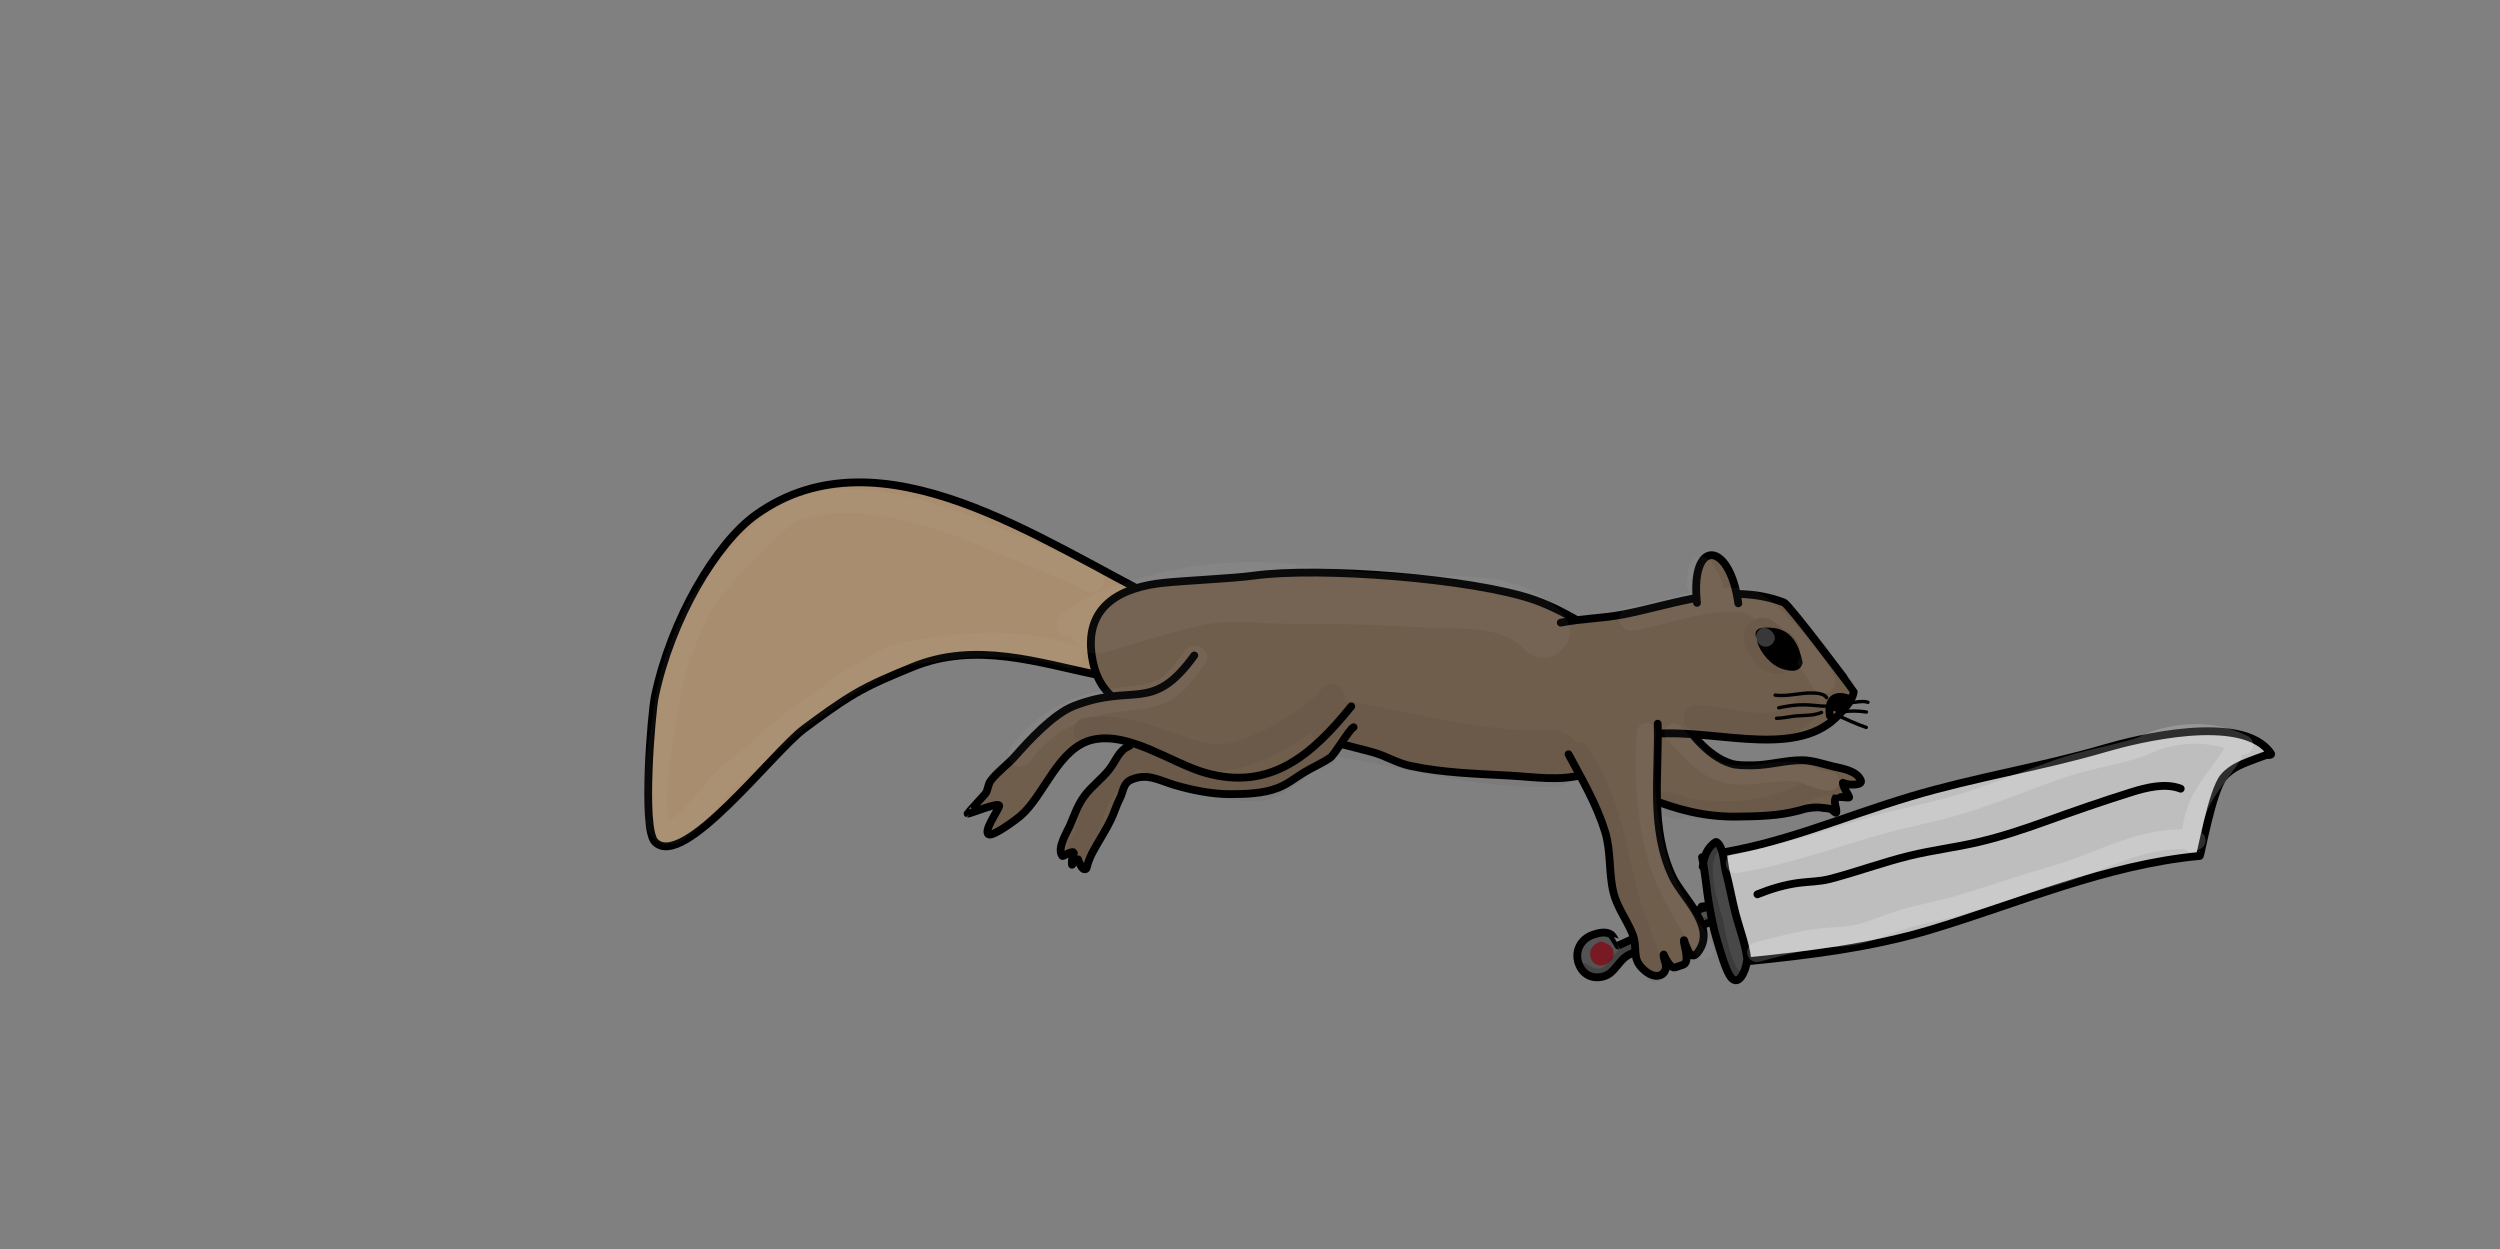 <?xml version="1.0" encoding="UTF-8" standalone="no"?>
<!DOCTYPE svg PUBLIC "-//W3C//DTD SVG 1.1//EN" "http://www.w3.org/Graphics/SVG/1.1/DTD/svg11.dtd">
<svg width="100%" height="100%" viewBox="0 0 2133 1066" version="1.1" xmlns="http://www.w3.org/2000/svg" xmlns:xlink="http://www.w3.org/1999/xlink" xml:space="preserve" xmlns:serif="http://www.serif.com/" style="fill-rule:evenodd;clip-rule:evenodd;stroke-linecap:round;stroke-linejoin:round;stroke-miterlimit:1.5;">
    <rect x="0" y="0" width="2133" height="1066" fill="#808080" stroke="none"/>
    <g id="sword-attacking">
        <g>
            <g>
                <path d="M1491.24,820.144C1543.43,814.955 1596.92,808.322 1646.82,793.345C1722.91,770.512 1796.94,737.713 1876.82,730.281C1877.71,730.199 1887.34,674.688 1897.3,662.987C1904.65,654.357 1915.19,651.063 1924.55,647.438C1927.33,646.364 1930.12,645.349 1932.93,644.365C1934.46,643.827 1938.88,644.754 1937.53,642.789C1913.41,607.552 1820.98,631.042 1796.64,638.191C1741.69,654.34 1684.65,663.214 1629.91,679.631C1572.01,696.997 1518.53,720.873 1458.48,729.058" style="fill:#bebebe;stroke:#000;stroke-width:6.67px;"/>
                <path d="M1860.57,672.907C1847.57,667.8 1831.3,671.889 1818.52,675.883C1793.87,683.584 1769.2,692.175 1744.9,700.928C1726.23,707.653 1707.35,713.904 1688.02,718.439C1668.59,722.994 1648.65,725.367 1629.22,730.117C1606.31,735.72 1583.84,744.084 1560.95,750.02C1552.53,752.203 1543.34,752.139 1534.76,753.262C1522.65,754.846 1510.72,758.447 1499.43,763.019" style="fill:none;stroke:#000;stroke-width:6.67px;"/>
                <path d="M1456.48,773.896C1430.17,780.922 1405.66,795.78 1380.74,806.709C1380.67,806.742 1376.37,798.715 1374.81,797.524C1370.53,794.275 1363.86,795.912 1359.24,797.481C1348.08,801.271 1342.68,812.665 1347.5,823.603C1351.5,832.665 1360.31,835.899 1369.55,832.611C1378.26,829.508 1381.29,818.548 1390.3,814.383C1407.79,806.299 1426.05,799.403 1443.85,791.926C1449.28,789.648 1460.29,787.949 1464.28,783.332C1471.46,775.033 1458.19,772.18 1451.84,773.46" style="fill:#535353;stroke:#000;stroke-width:6.67px;"/>
                <path d="M1452.16,731.355C1455.1,745.306 1455.95,759.736 1458.57,773.795C1460.28,782.997 1461.85,792.235 1464.65,801.185C1466.91,808.409 1472.69,830.473 1477.96,835.084C1485.51,841.702 1491.28,822.08 1490.64,817.251C1488.96,804.573 1484.19,792.532 1480.95,780.222C1477.78,768.156 1475.75,755.964 1472.51,743.895C1470.88,737.84 1470.66,721.995 1464.47,718.406C1463.53,717.86 1459.99,721.588 1459.47,722.156C1455.1,726.967 1453.52,733.216 1452.72,739.501" style="fill:#484848;stroke:#000;stroke-width:6.67px;"/>
                <path d="M1366.21,808.453C1364.4,809.339 1362.22,810.585 1361.84,812.747C1361.24,816.21 1363.64,820.103 1367.46,818.282C1369,817.547 1370.95,816.526 1371.48,814.733C1372.75,810.329 1367.47,808.14 1364.19,809.988" style="fill:none;stroke:#771a23;stroke-width:10.16px;"/>
            </g>
            <g opacity="0.18">
                <path d="M1873.35,716.924C1830.06,711.2 1792.11,736.006 1752.06,747.257C1724.17,755.094 1697.04,764.909 1669.26,772.923C1653.85,777.367 1637.99,779.976 1622.68,784.679C1610.97,788.279 1599.67,793.466 1587.79,796.508C1575.35,799.696 1562.1,799.327 1549.41,801.074C1532.55,803.395 1515.53,808.064 1499.05,812.391" style="fill:none;stroke:#fff;stroke-width:16.79px;"/>
                <path d="M1914.04,635.519C1890.56,623.973 1865.08,623.951 1841.52,631.022C1834.81,633.035 1828.76,636.82 1822.01,638.771C1799.73,645.208 1777.34,648.811 1755.35,656.521C1728.77,665.837 1702.49,676.868 1675.62,685.211C1649.49,693.328 1622.27,697.918 1595.99,705.709C1557.94,716.994 1520.12,730.249 1480.8,736.633" style="fill:none;stroke:#fff;stroke-width:16.79px;"/>
                <path d="M1904.32,644.104C1888.9,667.896 1868.82,685.04 1870.03,718.67" style="fill:none;stroke:#fff;stroke-width:16.79px;"/>
                <path d="M1462.99,724.167C1461.76,726.736 1460.04,728.98 1459.33,731.843C1454.42,751.609 1464.47,773.987 1468.41,793.24C1470.91,805.496 1473.76,821.57 1481.9,831.356" style="fill:none;stroke:#000;stroke-width:6.67px;"/>
                <path d="M1458.66,785.033C1442.96,787.825 1429.76,794.31 1415.11,800.153C1405.79,803.874 1395.48,806.045 1386.62,810.922C1376.06,816.733 1372.46,834.808 1357.59,828.55C1355.53,827.683 1353.43,826.624 1351.66,825.256" style="fill:none;stroke:#000;stroke-width:6.67px;"/>
            </g>
        </g>
        <g>
            <path d="M1429.62,607.085C1441.24,624.127 1456.18,644.858 1476.78,651.464C1482.2,653.204 1489.7,653 1495.4,652.971C1509.4,652.9 1523.32,648.554 1537.47,648.621C1546.58,648.664 1555.51,651.933 1564.29,653.994C1571.72,655.739 1583.89,657.456 1587.59,665.606C1589.65,670.124 1579.24,669.489 1577.57,669.265C1576.39,669.106 1575.22,668.889 1574.07,668.562C1573.49,668.395 1572.24,667.47 1572.32,668.07C1572.91,672.457 1576.02,676.06 1577.71,680.021C1578.08,680.878 1575.87,680.313 1574.94,680.383C1574.18,680.439 1566.74,679.671 1566.71,679.716C1563.68,684.549 1567.27,688.54 1566.72,693.15C1566.55,694.527 1564.3,691.782 1563.17,690.983C1560.48,689.088 1555.75,689.735 1552.57,688.932C1551.89,688.76 1546.61,689.01 1545.88,689.099C1540.01,689.814 1539.44,690.317 1534.51,691.633C1517.17,696.258 1499.94,696.453 1482.12,696.726C1454.98,697.14 1430.77,690.88 1405.71,680.699C1395.6,676.587 1384.72,672.923 1376.14,665.941C1357.09,650.44 1345.07,630.339 1334.61,608.654" style="fill:#6f5e4c;stroke:#000;stroke-width:6.67px;"/>
            <path d="M990.583,512.542C889.276,462.48 751.534,363.441 645.181,439.019C611.28,463.11 572.492,528.176 558.656,594.656C555.957,607.626 547.45,706.647 558.721,718.228C582.834,743.003 659.181,641.741 686.185,621.722C701.041,610.707 713.605,601.363 728.701,592.339C744.31,583.007 762.14,575.871 778.212,569.23C832.58,546.764 886.24,565.627 938.055,576.16" style="fill:#a88d6e;stroke:#000;stroke-width:6.67px;"/>
            <path d="M1393.87,556.062C1364.77,542.629 1339.74,522.56 1309.15,511.824C1257.39,493.663 1125.72,483.378 1069.9,491.109C1051.76,493.621 1009.64,495.381 991.534,497.412C962.154,500.707 921.634,513.763 932.55,565.065C941.74,608.254 983.805,610.883 1014.22,612.028C1068.32,614.063 1118.39,628.053 1170.35,641.542C1181.57,644.456 1191.41,650.864 1202.83,653.344C1231.04,659.466 1260.03,660.162 1288.71,661.767C1308.67,662.884 1330.85,666.469 1350.44,660.978C1363.3,657.374 1373.85,649.375 1385.52,643.202C1416.66,626.724 1432.51,620.522 1416.09,579.514C1411.73,568.649 1402.16,554.234 1390.6,550.096" style="fill:#6f5e4c;stroke:#000;stroke-width:6.67px;"/>
            <path d="M1331.63,531.247C1349.35,527.663 1367.68,527.63 1385.12,524.201C1430.47,515.284 1475.86,496.391 1522.04,514.056C1526.61,515.804 1581.55,589.239 1581.56,589.477C1581.76,598.252 1566.64,612.905 1559.88,617.704C1517.37,647.922 1442.71,615.179 1392.62,629.489" style="fill:#6f5e4c;stroke:#000;stroke-width:6.67px;"/>
            <path d="M1483.13,514.763C1475.57,460.548 1441.95,459.542 1447.86,514.354" style="fill:#6f5e4c;stroke:#000;stroke-width:6.67px;"/>
            <path d="M1154.88,620.473C1150.43,623.069 1139.12,643.575 1134.85,646.495C1127.71,651.377 1119.75,654.659 1112.4,659.172C1104.89,663.784 1098.73,668.939 1090.36,672.212C1077.73,677.152 1062.32,677.586 1048.82,677.559C1033.81,677.53 1016.06,673.982 1001.65,669.628C988.58,665.678 978.875,659.385 965.302,665.167C957.967,668.292 958.61,675.314 955.456,681.28C952.356,687.143 950.664,693.521 947.757,699.464C943.371,708.43 937.894,716.794 933.091,725.542C931.041,729.276 929.263,733.107 927.995,737.174C927.765,737.912 927.224,741.092 926.495,741.43C922.792,743.145 920.681,734.904 919.809,733.198C919.676,732.939 916.023,736.204 915.713,736.524C915.338,736.911 914.684,738.226 914.598,737.694C914.248,735.52 914.675,732.961 915.265,730.847C915.346,730.556 916.491,727.41 916.269,727.303C913.137,725.792 907.123,731.256 906.339,730.226C901.498,723.868 910.313,710.221 912.949,704.105C916.632,695.559 919.557,686.698 925.196,679.144C931.332,670.923 939.796,664.783 946.235,656.749C952.07,649.469 954.281,640.189 963.601,636.438" style="fill:#6f5e4c;stroke:#000;stroke-width:6.67px;"/>
            <path d="M1152.9,602.645C1119.73,643.741 1084.07,675.076 1028.59,659.441C1000.02,651.391 963.839,624.263 932.781,631.002C902.927,637.48 891.301,678.479 870.567,696.216C868.019,698.395 847.233,714.214 843.41,711.849C838.809,709.003 852.22,690.46 852.52,687.645C852.947,683.639 827.392,694.606 825.568,694.172C825.309,694.11 839.014,679.131 840.436,677.543C843.117,674.547 842.559,669.629 845.407,665.916C851.293,658.245 859.604,652.51 866.011,645.255C878.328,631.305 898.749,609.179 916.31,602.309C967.642,582.231 982.814,609.201 1018.95,559.25" style="fill:#6f5e4c;stroke:#000;stroke-width:6.67px;"/>
            <path d="M1534.6,565.318C1531.87,551.963 1526.21,539.516 1510.68,538.927C1508.22,538.833 1503.81,538.413 1501.63,539.733C1500.7,540.294 1501.26,542.345 1501.68,543.342C1502.52,545.345 1501.7,544.014 1502.25,546.111C1504.62,555.093 1513.94,565.997 1523.47,568.049C1526.7,568.745 1532.08,570.297 1533.96,566.763" style="stroke:#000;stroke-width:6.67px;"/>
            <path d="M1558.37,595.212C1556.43,591.593 1549.52,591.333 1546.05,591.256C1535.39,591.02 1525.23,594.482 1514.59,593.088" style="fill:none;stroke:#000;stroke-width:2.92px;"/>
            <path d="M1558.05,602.562C1552.15,602.46 1546.35,601.474 1540.46,601.359C1532.53,601.204 1525.25,602.22 1517.56,603.908" style="fill:none;stroke:#000;stroke-width:2.92px;"/>
            <path d="M1554.1,607.845C1547.42,610.676 1539.72,610.261 1532.63,610.822C1527.04,611.266 1521.33,612.837 1515.73,612.849" style="fill:none;stroke:#000;stroke-width:2.92px;"/>
            <path d="M1578.38,599.626C1582.74,599.3 1589.33,597.695 1593.71,599.19" style="fill:none;stroke:#000;stroke-width:2.92px;"/>
            <path d="M1572.1,607.272C1578.6,606.344 1585.95,606.466 1592.44,607.484" style="fill:none;stroke:#000;stroke-width:2.92px;"/>
            <path d="M1566.59,609.891C1575.05,613.462 1583.54,617.775 1592.26,620.618" style="fill:none;stroke:#000;stroke-width:2.92px;"/>
            <path d="M1578.59,596.822C1564.63,590.657 1559.32,597.9 1561.3,610.799" style="fill:#6f5e4c;stroke:#000;stroke-width:6.67px;"/>
            <path d="M1574.49,597.581C1571.69,599.19 1569.52,601.327 1567.41,603.764C1566.18,605.186 1564.09,607.593 1564.09,607.588C1563.19,606.219 1566.43,600.588 1566.91,599.029" style="fill:none;stroke:#000;stroke-width:6.72px;"/>
            <path d="M1414.34,617.456C1415.54,661.673 1407.48,706.525 1426.96,747.919C1434.97,764.937 1461.79,787.945 1451.13,808.513C1446.73,817.003 1442.96,816.723 1440.57,811.804C1439.53,809.661 1438.63,807.418 1437.78,805.184C1437.41,804.233 1436.8,801.309 1436.69,802.329C1436.3,806.181 1442.77,821.362 1435.51,823.319C1429.2,825.019 1427.97,827.419 1424.22,822.626C1422.34,820.228 1420.79,817.494 1419.55,814.67C1419.5,814.554 1419.42,814.192 1419.4,814.319C1419.07,816.829 1421.02,820.903 1421.31,823.537C1422.24,832.105 1412.34,837.566 1401.08,826.07C1391.83,816.627 1397.73,808.465 1392.62,796.223C1387.68,784.388 1379.55,773.837 1376.53,761.153C1372.52,744.253 1374.58,726.214 1369.47,709.615C1362.29,686.255 1349.66,664.813 1338.27,643.537" style="fill:#6f5e4c;stroke:#000;stroke-width:6.67px;"/>
        </g>
        <g opacity="0.04">
            <path d="M1324.54,535.125C1312.92,530.27 1301.92,523.183 1289.97,519.263C1246.51,505.004 1200.99,502.869 1155.95,497.867C1103.69,492.063 1082.77,486.306 1029.13,491.942C999.487,495.057 935.311,510.819 912.09,532.659" style="fill:none;stroke:#fff;stroke-width:20.42px;"/>
            <path d="M931.805,495.314C900.936,479.714 872.84,470.212 834.881,454.193C788.57,434.65 724.28,417.121 676.791,435.059C659.406,441.626 603.512,502.83 595.525,520.07C571.881,571.102 571.403,582.019 563.823,633.446C562.357,643.396 552.441,703.104 566.908,709.63C581.855,716.373 610.59,671.214 620.814,663.276C645.066,644.447 673.174,616.645 699.004,600.227C717.153,588.691 706.94,592.04 738.952,573.663C752.577,565.842 760.335,560.134 775.773,557.506C818.659,550.205 862.571,544.122 913.56,560.169" style="fill:none;stroke:#fff;stroke-width:20.42px;"/>
            <path d="M1019.51,561.186C1010.79,571.068 1004.67,583.236 992.248,589.332C980.085,595.3 966.435,595.407 953.332,597.16C919.274,601.717 890.75,615.405 870.297,643.919" style="fill:none;stroke:#fff;stroke-width:20.42px;"/>
            <path d="M1555.63,581.246C1547.4,565.388 1508.4,516.015 1490.03,512.767C1457.89,507.085 1423.23,523.408 1391.63,527.702" style="fill:none;stroke:#fff;stroke-width:20.42px;"/>
            <path d="M1459.85,500.064C1458.35,495.203 1455.52,492.278 1453.4,487.784C1449.72,479.946 1450.43,492.402 1449.32,498.172" style="fill:none;stroke:#fff;stroke-width:20.42px;"/>
            <path d="M1316.86,538.682C1288.59,508.891 1246.7,515.125 1209.67,512.715C1172.17,510.274 1135.68,509.82 1098.1,509.812C1076.87,509.807 1056.51,506.447 1035.23,509.157C1004.47,513.075 966.581,526.963 935.243,535.367" style="fill:none;stroke:#fff;stroke-width:44.74px;"/>
            <path d="M1324.5,647.101C1262.9,649.309 1202.54,631.712 1142.55,621.142" style="fill:none;stroke:#000;stroke-width:48.17px;"/>
            <path d="M1136.37,594.675C1121.29,615.375 1063.26,649.145 1036.31,646.367C999.292,642.552 968.391,616.882 927.193,623.729" style="fill:none;stroke:#000;stroke-width:22.66px;"/>
            <path d="M1542.03,602.653C1518.57,632.919 1479.03,613.299 1447.9,612.924" style="fill:none;stroke:#000;stroke-width:22.66px;"/>
            <path d="M1130.03,643.882C1124.01,647.069 1117.17,648.762 1111.48,652.545C1100.03,660.151 1092.97,669.02 1078.73,672.701C1070.52,674.821 1046.36,672.27 1037.65,670.851C1021.49,668.216 1005.85,663.829 991.492,655.892C986.102,652.912 974.044,644.913 967.424,647.651C960.875,650.36 954.759,657.889 950.5,663.262C946.817,667.909 942.061,671.526 939.162,676.817C931.574,690.665 929.527,707.532 921.937,721.572" style="fill:none;stroke:#000;stroke-width:19.84px;"/>
            <path d="M1521.06,560.12C1520.52,555.246 1507.77,534.097 1501.48,539.104C1492.71,546.099 1509.58,564.938 1517.75,563.973C1526.43,562.946 1526.12,552.654 1519.74,548.694" style="fill:none;stroke:#000;stroke-width:22.66px;"/>
            <path d="M1347,641.09C1375.64,680.83 1379.5,726.921 1392.22,772.466C1397.65,791.877 1407.79,809.787 1411.52,829.698" style="fill:none;stroke:#000;stroke-width:16.23px;"/>
            <path d="M1563,671.08C1551.09,669.043 1542.1,675.674 1531.7,679.961C1520.35,684.641 1504.81,688.544 1492.66,690.516C1482.34,692.194 1453.19,691.727 1443.2,689.715C1437.58,688.581 1432.39,686.602 1426.88,685.144C1426.42,685.022 1418.5,682.892 1418.5,684.027C1418.52,687.668 1429.28,690.158 1432.22,691.039" style="fill:none;stroke:#000;stroke-width:16.23px;"/>
            <path d="M1404.94,624.785C1401.21,659.966 1405.36,713.328 1418.98,746.23C1424.4,759.318 1431.23,771.972 1438.4,784.176C1443.41,792.692 1450.75,801.09 1453.73,810.647" style="fill:none;stroke:#fff;stroke-width:16.23px;"/>
            <path d="M1428.06,625.512C1441.16,638.023 1453.13,655.042 1471.77,659.662C1490.73,664.362 1511.38,657.01 1530.79,658.3C1541.24,658.995 1550.66,666.802 1561.12,666.417" style="fill:none;stroke:#fff;stroke-width:16.23px;"/>
        </g>
        <path d="M1510.99,544.835C1511.03,540.48 1504.09,536.246 1501.97,541.477C1499.86,546.702 1506.63,551.101 1510.16,546.575C1511.71,544.573 1509.2,541.073 1506.76,542.047C1504.55,542.931 1505.53,545.265 1507.45,545.656" style="fill:none;stroke:#fff;stroke-opacity:0.22;stroke-width:6.67px;"/>
    </g>
</svg>
